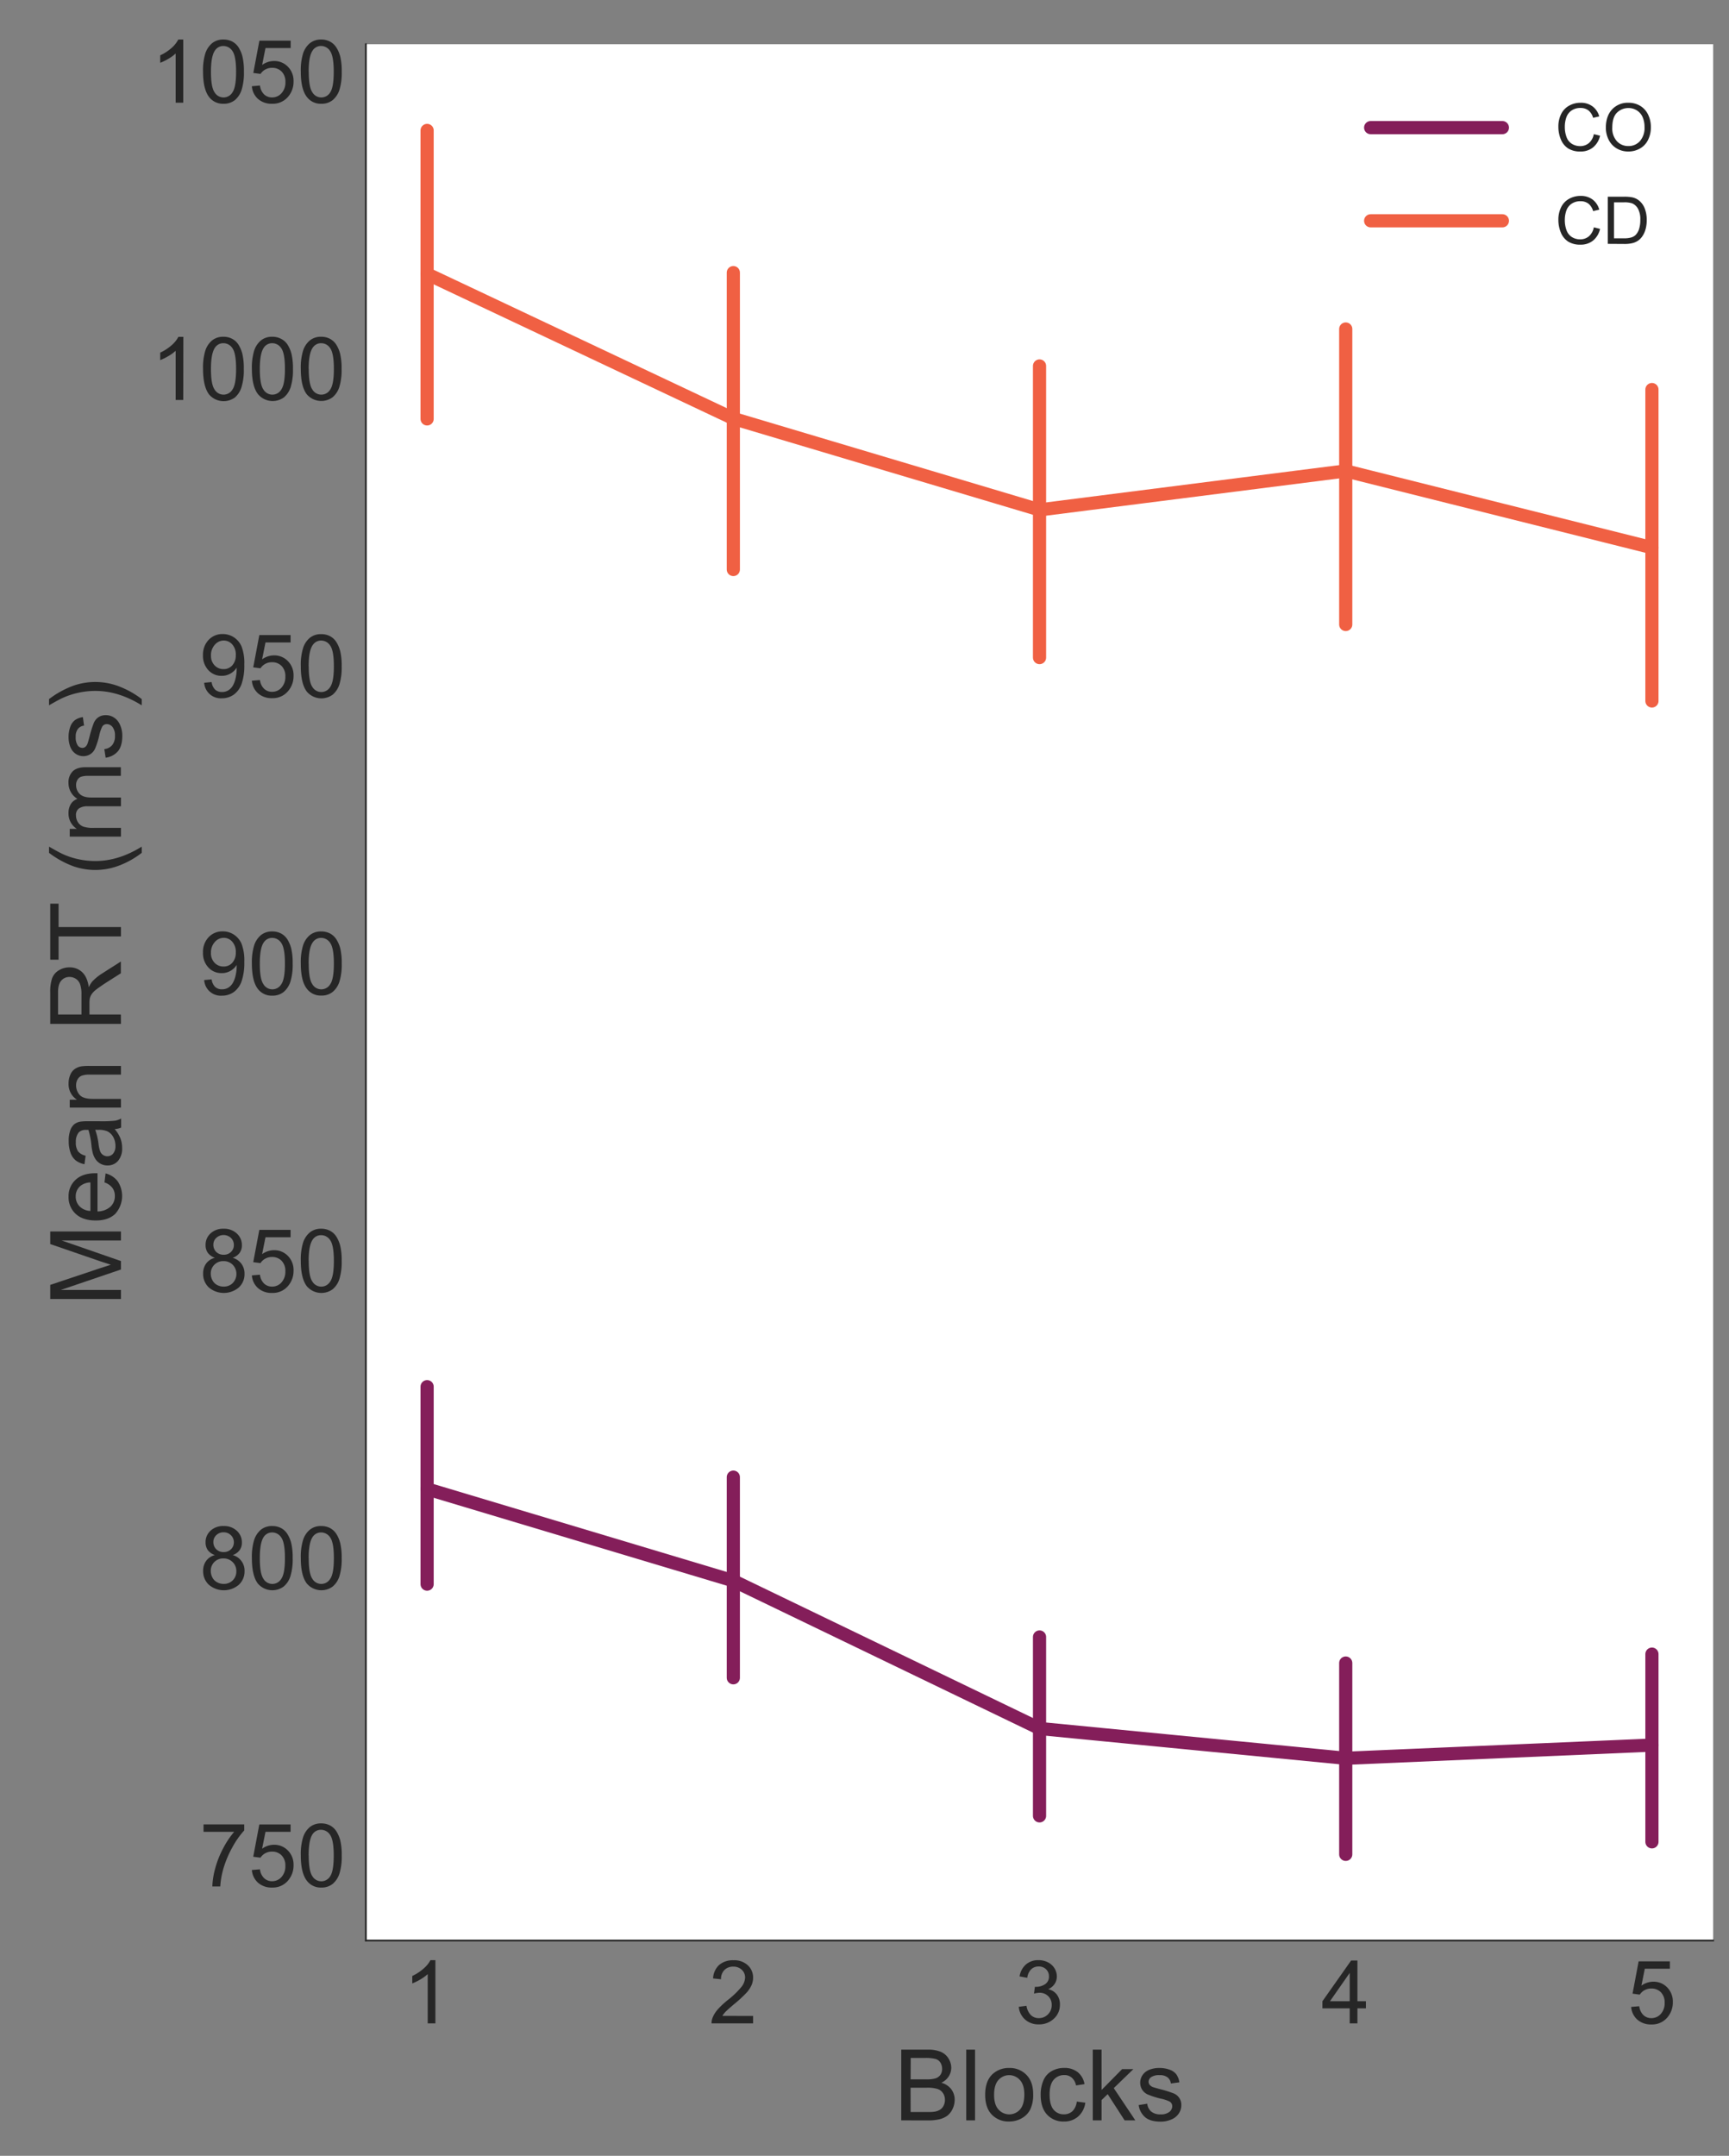 <svg id="Layer_1" data-name="Layer 1" xmlns="http://www.w3.org/2000/svg" xmlns:xlink="http://www.w3.org/1999/xlink" viewBox="0 0 787.48 981.75"><rect x="0" y="0" width="787.48" height="981.75" fill="#808080" stroke="none"/><defs><style>.cls-1,.cls-5,.cls-6,.cls-7{fill:none;}.cls-2{fill:#fff;}.cls-3{fill:#262626;}.cls-4{clip-path:url(#clip-path);}.cls-5{stroke:#841e5a;}.cls-5,.cls-6{stroke-linecap:round;stroke-linejoin:round;stroke-width:6px;}.cls-6{stroke:#f06043;}.cls-7{stroke:#262626;stroke-linecap:square;stroke-width:0.8px;}</style><clipPath id="clip-path"><rect class="cls-1" x="166.64" y="20.14" width="613.64" height="863.57"/></clipPath></defs><g id="patch_7" data-name="patch 7"><path class="cls-2" d="M166.64,883.71H780.27V20.14H166.64Z"/></g><g id="matplotlib.axis_3" data-name="matplotlib.axis 3"><g id="xtick_3" data-name="xtick 3"><g id="text_14" data-name="text 14"><path id="ArialMT-31" class="cls-3" d="M198.31,921.44H194.8V899a18.43,18.43,0,0,1-3.33,2.42,24.43,24.43,0,0,1-3.7,1.82v-3.4a21.3,21.3,0,0,0,5.15-3.36,13.29,13.29,0,0,0,3.13-3.83h2.26Z"/></g></g><g id="xtick_4" data-name="xtick 4"><g id="text_15" data-name="text 15"><path id="ArialMT-32" class="cls-3" d="M343,918.06v3.38H324.08a6.52,6.52,0,0,1,.41-2.44,13.09,13.09,0,0,1,2.31-3.81,37.42,37.42,0,0,1,4.61-4.34,39.34,39.34,0,0,0,6.31-6.06,7.28,7.28,0,0,0,1.64-4.23,4.69,4.69,0,0,0-1.5-3.52A5.37,5.37,0,0,0,334,895.6a5.49,5.49,0,0,0-4.07,1.53,5.75,5.75,0,0,0-1.54,4.21l-3.61-.37a8.87,8.87,0,0,1,2.78-6.16,9.58,9.58,0,0,1,6.52-2.12,9.05,9.05,0,0,1,6.52,2.29,7.5,7.5,0,0,1,2.4,5.66,8.57,8.57,0,0,1-.7,3.38,13.17,13.17,0,0,1-2.34,3.5,56.3,56.3,0,0,1-5.41,5c-2.12,1.77-3.47,3-4.07,3.61a11.27,11.27,0,0,0-1.48,1.9Z"/></g></g><g id="xtick_5" data-name="xtick 5"><g id="text_16" data-name="text 16"><path id="ArialMT-33" class="cls-3" d="M464,913.89l3.51-.47a7.71,7.71,0,0,0,2.06,4.3,5.08,5.08,0,0,0,3.54,1.32,5.66,5.66,0,0,0,4.19-1.72,5.78,5.78,0,0,0,1.71-4.26,5.37,5.37,0,0,0-1.58-4,5.44,5.44,0,0,0-4-1.57,10.14,10.14,0,0,0-2.48.39l.39-3.09a4.41,4.41,0,0,0,.56,0,7.27,7.27,0,0,0,4.05-1.17,4,4,0,0,0,1.8-3.62,4.27,4.27,0,0,0-1.32-3.2,4.61,4.61,0,0,0-3.37-1.27,4.78,4.78,0,0,0-3.42,1.29,6.49,6.49,0,0,0-1.76,3.87l-3.51-.63a9,9,0,0,1,2.92-5.47,8.47,8.47,0,0,1,5.69-1.95,9.34,9.34,0,0,1,4.31,1,7.25,7.25,0,0,1,3,2.74,7,7,0,0,1,1.05,3.7,6,6,0,0,1-1,3.37,6.75,6.75,0,0,1-2.94,2.43,6.55,6.55,0,0,1,3.94,2.43,7.39,7.39,0,0,1,1.41,4.62,8.45,8.45,0,0,1-2.74,6.35,9.61,9.61,0,0,1-6.91,2.61,9,9,0,0,1-6.27-2.25A8.71,8.71,0,0,1,464,913.89Z"/></g></g><g id="xtick_6" data-name="xtick 6"><g id="text_17" data-name="text 17"><path id="ArialMT-34" class="cls-3" d="M614.73,921.44v-6.85H602.3v-3.23l13.07-18.55h2.87v18.55h3.87v3.23h-3.87v6.85Zm0-10.08V898.45l-9,12.91Z"/></g></g><g id="xtick_7" data-name="xtick 7"><g id="text_18" data-name="text 18"><path id="ArialMT-35" class="cls-3" d="M742.92,913.94l3.69-.31a6.69,6.69,0,0,0,1.91,4.06,5.16,5.16,0,0,0,3.6,1.35,5.64,5.64,0,0,0,4.3-1.91,7.23,7.23,0,0,0,1.75-5.08,6.55,6.55,0,0,0-1.68-4.75,5.9,5.9,0,0,0-4.43-1.74,6.09,6.09,0,0,0-3.07.78,5.81,5.81,0,0,0-2.14,2l-3.3-.44,2.77-14.7h14.24v3.36H749.13l-1.54,7.69a9.3,9.3,0,0,1,5.41-1.8,8.55,8.55,0,0,1,6.32,2.6,9.1,9.1,0,0,1,2.58,6.69,10.39,10.39,0,0,1-2.26,6.71,9.07,9.07,0,0,1-7.52,3.48,9.28,9.28,0,0,1-6.38-2.19A8.59,8.59,0,0,1,742.92,913.94Z"/></g></g><g id="text_19" data-name="text 19"><path id="ArialMT-42" class="cls-3" d="M410.48,965.6V933.39h12.09a15,15,0,0,1,5.92,1,7.54,7.54,0,0,1,3.49,3,7.94,7.94,0,0,1,1.27,4.25,7.37,7.37,0,0,1-1.12,3.89,8.11,8.11,0,0,1-3.38,2.94,8.41,8.41,0,0,1,4.48,2.92,7.84,7.84,0,0,1,1.58,4.88,9.43,9.43,0,0,1-1,4.22,8.24,8.24,0,0,1-2.36,3,10,10,0,0,1-3.53,1.6,21.87,21.87,0,0,1-5.19.53Zm4.27-18.67h7a15.47,15.47,0,0,0,4.07-.38,4.44,4.44,0,0,0,2.44-1.6,4.64,4.64,0,0,0,.83-2.82,5.18,5.18,0,0,0-.77-2.82,3.88,3.88,0,0,0-2.2-1.67,18.29,18.29,0,0,0-4.89-.45h-6.44Zm0,14.87h8a17.45,17.45,0,0,0,2.9-.16,6.85,6.85,0,0,0,2.46-.87,4.63,4.63,0,0,0,1.62-1.79,5.55,5.55,0,0,0,.64-2.72,5.34,5.34,0,0,0-.92-3.12,4.74,4.74,0,0,0-2.56-1.87,15.45,15.45,0,0,0-4.72-.55h-7.44Z"/><path id="ArialMT-6c" class="cls-3" d="M440.08,965.6V933.39h4V965.6Z"/><path id="ArialMT-6f" class="cls-3" d="M448.7,953.94q0-6.48,3.6-9.61a10.83,10.83,0,0,1,7.34-2.59,10.48,10.48,0,0,1,7.86,3.15q3.06,3.15,3.06,8.72a15.43,15.43,0,0,1-1.35,7.08,9.58,9.58,0,0,1-3.94,4,11.47,11.47,0,0,1-5.63,1.43,10.53,10.53,0,0,1-7.93-3.14Q448.7,959.84,448.7,953.94Zm4.06,0c0,3,.65,5.22,2,6.7a6.52,6.52,0,0,0,9.82,0q1.95-2.25,1.95-6.84c0-2.88-.65-5.07-2-6.56a6.5,6.5,0,0,0-9.8,0C453.41,948.71,452.76,951,452.76,953.94Z"/><path id="ArialMT-63" class="cls-3" d="M490.42,957.05l3.89.51a10.1,10.1,0,0,1-3.27,6.3,9.53,9.53,0,0,1-6.45,2.27A10,10,0,0,1,476.9,963q-2.92-3.13-2.92-9a16.14,16.14,0,0,1,1.26-6.61,8.66,8.66,0,0,1,3.81-4.25,11.23,11.23,0,0,1,5.57-1.42,9.7,9.7,0,0,1,6.22,1.92,8.84,8.84,0,0,1,3.1,5.46l-3.85.6a6.34,6.34,0,0,0-1.94-3.54,5.06,5.06,0,0,0-3.38-1.19,6.16,6.16,0,0,0-4.86,2.15q-1.86,2.13-1.86,6.77t1.8,6.83a5.86,5.86,0,0,0,4.7,2.13,5.55,5.55,0,0,0,3.89-1.42A7.13,7.13,0,0,0,490.42,957.05Z"/><path id="ArialMT-6b" class="cls-3" d="M497.71,965.6V933.39h4v18.37l9.36-9.49h5.12l-8.92,8.65,9.82,14.68h-4.88l-7.71-11.93-2.79,2.68v9.25Z"/><path id="ArialMT-73" class="cls-3" d="M518.61,958.63l3.91-.61a5.42,5.42,0,0,0,1.84,3.6,6.35,6.35,0,0,0,4.21,1.25,6.14,6.14,0,0,0,4-1.1,3.33,3.33,0,0,0,1.33-2.61,2.41,2.41,0,0,0-1.17-2.11,16.79,16.79,0,0,0-4-1.33,37.89,37.89,0,0,1-6-1.91,5.84,5.84,0,0,1-2.55-2.21,5.92,5.92,0,0,1-.87-3.14,6,6,0,0,1,.71-2.88,6.5,6.5,0,0,1,1.95-2.22,8.06,8.06,0,0,1,2.51-1.14,11.83,11.83,0,0,1,3.42-.48,13.42,13.42,0,0,1,4.82.79,6.52,6.52,0,0,1,3.07,2.15,8.35,8.35,0,0,1,1.36,3.6l-3.87.53a4.17,4.17,0,0,0-1.52-2.8,5.58,5.58,0,0,0-3.57-1,6.47,6.47,0,0,0-3.89.9,2.63,2.63,0,0,0-1.17,2.11,2.17,2.17,0,0,0,.49,1.39,3.55,3.55,0,0,0,1.51,1.05c.4.15,1.56.48,3.5,1a47.55,47.55,0,0,1,5.85,1.84,5.56,5.56,0,0,1,3.55,5.46,6.62,6.62,0,0,1-1.15,3.72,7.35,7.35,0,0,1-3.34,2.7,12,12,0,0,1-4.91,1q-4.55,0-6.93-1.89A8.8,8.8,0,0,1,518.61,958.63Z"/></g></g><g id="matplotlib.axis_4" data-name="matplotlib.axis 4"><g id="ytick_9" data-name="ytick 9"><g id="text_20" data-name="text 20"><path id="ArialMT-37" class="cls-3" d="M92.7,834.21v-3.38h18.54v2.73a39.31,39.31,0,0,0-5.43,7.73,47.38,47.38,0,0,0-4.14,9.93,37.42,37.42,0,0,0-1.35,7.87H96.71A34.71,34.71,0,0,1,98,850.93a42.72,42.72,0,0,1,3.65-9.24,39.11,39.11,0,0,1,5-7.48Z"/><path id="ArialMT-35-2" data-name="ArialMT-35" class="cls-3" d="M114.72,851.59l3.68-.31a6.66,6.66,0,0,0,1.91,4.05,5.17,5.17,0,0,0,3.61,1.36,5.62,5.62,0,0,0,4.29-1.91,7.26,7.26,0,0,0,1.76-5.09,6.54,6.54,0,0,0-1.69-4.74,5.9,5.9,0,0,0-4.43-1.74,6.22,6.22,0,0,0-3.07.77,6,6,0,0,0-2.14,2l-3.3-.43,2.77-14.71h14.24v3.37H120.92l-1.54,7.69a9.3,9.3,0,0,1,5.41-1.8,8.59,8.59,0,0,1,6.33,2.6,9.08,9.08,0,0,1,2.58,6.68,10.44,10.44,0,0,1-2.27,6.72,9.06,9.06,0,0,1-7.51,3.48,9.28,9.28,0,0,1-6.39-2.19A8.54,8.54,0,0,1,114.72,851.59Z"/><path id="ArialMT-30" class="cls-3" d="M137,845a26.13,26.13,0,0,1,1-8.18,10.07,10.07,0,0,1,3.1-4.77,7.92,7.92,0,0,1,5.18-1.68,8.47,8.47,0,0,1,4.05.93,7.79,7.79,0,0,1,2.87,2.67A14.61,14.61,0,0,1,155,838.2a28.3,28.3,0,0,1,.64,6.77,26.21,26.21,0,0,1-1,8.13,10.17,10.17,0,0,1-3.09,4.79,8,8,0,0,1-5.21,1.69,7.85,7.85,0,0,1-6.5-3Q137,853,137,845Zm3.61,0q0,7,1.65,9.39a4.72,4.72,0,0,0,8.15,0Q152,852,152,845t-1.65-9.39a4.9,4.9,0,0,0-4.11-2.33,4.49,4.49,0,0,0-3.87,2C141.18,837,140.57,840.27,140.57,845Z"/></g></g><g id="ytick_10" data-name="ytick 10"><g id="text_21" data-name="text 21"><path id="ArialMT-38" class="cls-3" d="M97.88,708.18a6.71,6.71,0,0,1-3.25-2.29,6,6,0,0,1-1-3.56,6.94,6.94,0,0,1,2.25-5.25,8.33,8.33,0,0,1,6-2.13,8.42,8.42,0,0,1,6,2.18,7.06,7.06,0,0,1,2.29,5.3,5.82,5.82,0,0,1-1,3.47,6.71,6.71,0,0,1-3.17,2.28,7.28,7.28,0,0,1,5.38,7.34,8.2,8.2,0,0,1-2.6,6.17,10.56,10.56,0,0,1-13.66,0,8.32,8.32,0,0,1-2.6-6.26,7.56,7.56,0,0,1,1.41-4.67A7.07,7.07,0,0,1,97.88,708.18Zm-.7-6a4.48,4.48,0,0,0,1.3,3.33,4.65,4.65,0,0,0,3.4,1.29,4.54,4.54,0,0,0,3.33-1.28,4.22,4.22,0,0,0,1.3-3.14,4.35,4.35,0,0,0-1.34-3.25,4.55,4.55,0,0,0-3.33-1.32,4.61,4.61,0,0,0-3.34,1.29A4.16,4.16,0,0,0,97.18,702.21ZM96,715.44a6.32,6.32,0,0,0,.72,2.91,5,5,0,0,0,2.12,2.18,6.09,6.09,0,0,0,3,.77,5.67,5.67,0,0,0,4.16-1.62,5.57,5.57,0,0,0,1.64-4.12,5.64,5.64,0,0,0-1.69-4.2,5.76,5.76,0,0,0-4.23-1.66,5.54,5.54,0,0,0-4.11,1.64A5.6,5.6,0,0,0,96,715.44Z"/><path id="ArialMT-30-2" data-name="ArialMT-30" class="cls-3" d="M114.72,709.58a26.1,26.1,0,0,1,1-8.17,10.2,10.2,0,0,1,3.1-4.78,7.93,7.93,0,0,1,5.19-1.68,8.45,8.45,0,0,1,4,.93,7.66,7.66,0,0,1,2.87,2.68,14.17,14.17,0,0,1,1.78,4.25,28.3,28.3,0,0,1,.64,6.77,26.24,26.24,0,0,1-1,8.13,10.13,10.13,0,0,1-3.1,4.79,8.7,8.7,0,0,1-11.7-1.28Q114.72,717.65,114.72,709.58Zm3.61,0q0,7,1.65,9.39a4.71,4.71,0,0,0,8.14,0q1.65-2.34,1.65-9.38c0-4.71-.55-7.85-1.65-9.39a4.9,4.9,0,0,0-4.11-2.33,4.54,4.54,0,0,0-3.87,2Q118.33,702.54,118.33,709.58Z"/><path id="ArialMT-30-3" data-name="ArialMT-30" class="cls-3" d="M137,709.58a26.06,26.06,0,0,1,1-8.17,10,10,0,0,1,3.1-4.78,7.92,7.92,0,0,1,5.18-1.68,8.47,8.47,0,0,1,4.05.93,7.74,7.74,0,0,1,2.87,2.68,14.43,14.43,0,0,1,1.78,4.25,28.3,28.3,0,0,1,.64,6.77,26.21,26.21,0,0,1-1,8.13,10.12,10.12,0,0,1-3.09,4.79,8.71,8.71,0,0,1-11.71-1.28Q137,717.65,137,709.58Zm3.61,0q0,7,1.65,9.39a4.72,4.72,0,0,0,8.15,0q1.65-2.34,1.65-9.38c0-4.71-.55-7.85-1.65-9.39a4.9,4.9,0,0,0-4.11-2.33,4.51,4.51,0,0,0-3.87,2Q140.58,702.54,140.57,709.58Z"/></g></g><g id="ytick_11" data-name="ytick 11"><g id="text_22" data-name="text 22"><path id="ArialMT-38-2" data-name="ArialMT-38" class="cls-3" d="M97.88,572.79a6.71,6.71,0,0,1-3.25-2.29,6,6,0,0,1-1-3.55,6.91,6.91,0,0,1,2.25-5.25,8.29,8.29,0,0,1,6-2.14,8.38,8.38,0,0,1,6,2.19,7,7,0,0,1,2.29,5.3,5.81,5.81,0,0,1-1,3.46,6.71,6.71,0,0,1-3.17,2.28,7.7,7.7,0,0,1,4,2.77,7.61,7.61,0,0,1,1.37,4.57,8.18,8.18,0,0,1-2.6,6.17,10.58,10.58,0,0,1-13.66,0,8.35,8.35,0,0,1-2.6-6.27,7.56,7.56,0,0,1,1.41-4.67A7.07,7.07,0,0,1,97.88,572.79Zm-.7-6a4.47,4.47,0,0,0,1.3,3.32,4.65,4.65,0,0,0,3.4,1.29,4.54,4.54,0,0,0,3.33-1.28,4.21,4.21,0,0,0,1.3-3.13,4.38,4.38,0,0,0-1.34-3.26,4.9,4.9,0,0,0-6.67,0A4.13,4.13,0,0,0,97.18,566.83ZM96,580.05a6.26,6.26,0,0,0,.72,2.91,5,5,0,0,0,2.12,2.19,6.19,6.19,0,0,0,3,.76,5.7,5.7,0,0,0,4.16-1.61,6,6,0,0,0,0-8.33,5.76,5.76,0,0,0-4.23-1.66A5.59,5.59,0,0,0,96,580.05Z"/><path id="ArialMT-35-3" data-name="ArialMT-35" class="cls-3" d="M114.72,580.81l3.68-.31a6.66,6.66,0,0,0,1.91,4.06,5.2,5.2,0,0,0,3.61,1.35,5.58,5.58,0,0,0,4.29-1.91,7.23,7.23,0,0,0,1.76-5.08,6.54,6.54,0,0,0-1.69-4.74,5.87,5.87,0,0,0-4.43-1.75,6.12,6.12,0,0,0-3.07.78,6,6,0,0,0-2.14,2l-3.3-.43,2.77-14.71h14.24v3.36H120.92l-1.54,7.7a9.3,9.3,0,0,1,5.41-1.8,8.55,8.55,0,0,1,6.33,2.6,9.08,9.08,0,0,1,2.58,6.68,10.44,10.44,0,0,1-2.27,6.72,9.07,9.07,0,0,1-7.51,3.47,9.28,9.28,0,0,1-6.39-2.19A8.51,8.51,0,0,1,114.72,580.81Z"/><path id="ArialMT-30-4" data-name="ArialMT-30" class="cls-3" d="M137,574.2a26.09,26.09,0,0,1,1-8.18,10,10,0,0,1,3.1-4.77,7.87,7.87,0,0,1,5.18-1.69,8.35,8.35,0,0,1,4.05.94,7.63,7.63,0,0,1,2.87,2.67,14.38,14.38,0,0,1,1.78,4.26,28.25,28.25,0,0,1,.64,6.77,26.3,26.3,0,0,1-1,8.13,10.09,10.09,0,0,1-3.09,4.78,8.71,8.71,0,0,1-11.71-1.28Q137,582.26,137,574.2Zm3.61,0c0,4.7.55,7.82,1.65,9.38a4.72,4.72,0,0,0,8.15,0c1.1-1.56,1.65-4.69,1.65-9.37s-.55-7.85-1.65-9.4a4.89,4.89,0,0,0-4.11-2.32,4.49,4.49,0,0,0-3.87,2Q140.58,567.14,140.57,574.2Z"/></g></g><g id="ytick_12" data-name="ytick 12"><g id="text_23" data-name="text 23"><path id="ArialMT-39" class="cls-3" d="M93,446.31l3.39-.31A5.86,5.86,0,0,0,98,449.45a4.51,4.51,0,0,0,3.11,1.08,5.33,5.33,0,0,0,2.84-.75,6,6,0,0,0,2-2,11.63,11.63,0,0,0,1.31-3.35,17.77,17.77,0,0,0,.53-4.3c0-.15,0-.38,0-.7a8,8,0,0,1-2.88,2.73,7.89,7.89,0,0,1-4,1,8,8,0,0,1-6-2.57,9.45,9.45,0,0,1-2.46-6.8,9.68,9.68,0,0,1,2.57-7,8.56,8.56,0,0,1,6.43-2.65,9.23,9.23,0,0,1,5.11,1.5,9.37,9.37,0,0,1,3.51,4.29,21.15,21.15,0,0,1,1.2,8.06,25.94,25.94,0,0,1-1.19,8.74,10.26,10.26,0,0,1-3.54,5,9.2,9.2,0,0,1-5.52,1.7A7.57,7.57,0,0,1,93,446.31Zm14.4-12.64a6.88,6.88,0,0,0-1.61-4.8,5,5,0,0,0-3.88-1.78A5.37,5.37,0,0,0,97.82,429a7.1,7.1,0,0,0-1.74,5,6.13,6.13,0,0,0,1.65,4.44,5.44,5.44,0,0,0,4.07,1.71,5.19,5.19,0,0,0,4-1.71A6.73,6.73,0,0,0,107.39,433.67Z"/><path id="ArialMT-30-5" data-name="ArialMT-30" class="cls-3" d="M114.72,438.81a26.17,26.17,0,0,1,1-8.18,10.22,10.22,0,0,1,3.1-4.77,7.93,7.93,0,0,1,5.19-1.68,8.45,8.45,0,0,1,4,.93,7.72,7.72,0,0,1,2.87,2.67,14.34,14.34,0,0,1,1.78,4.26,28.3,28.3,0,0,1,.64,6.77,26.24,26.24,0,0,1-1,8.13,10.18,10.18,0,0,1-3.1,4.79,8,8,0,0,1-5.2,1.69,7.84,7.84,0,0,1-6.5-3Q114.72,446.87,114.72,438.81Zm3.61,0q0,7.05,1.65,9.39a4.71,4.71,0,0,0,8.14,0q1.65-2.34,1.65-9.37t-1.65-9.39a4.9,4.9,0,0,0-4.11-2.33,4.52,4.52,0,0,0-3.87,2.05Q118.33,431.75,118.33,438.81Z"/><path id="ArialMT-30-6" data-name="ArialMT-30" class="cls-3" d="M137,438.81a26.13,26.13,0,0,1,1-8.18,10.07,10.07,0,0,1,3.1-4.77,7.92,7.92,0,0,1,5.18-1.68,8.47,8.47,0,0,1,4.05.93,7.79,7.79,0,0,1,2.87,2.67A14.61,14.61,0,0,1,155,432a28.3,28.3,0,0,1,.64,6.77,26.21,26.21,0,0,1-1,8.13,10.17,10.17,0,0,1-3.09,4.79,8,8,0,0,1-5.21,1.69,7.85,7.85,0,0,1-6.5-3Q137,446.87,137,438.81Zm3.61,0q0,7.05,1.65,9.39a4.72,4.72,0,0,0,8.15,0q1.65-2.34,1.65-9.37t-1.65-9.39a4.9,4.9,0,0,0-4.11-2.33,4.49,4.49,0,0,0-3.87,2.05Q140.58,431.75,140.57,438.81Z"/></g></g><g id="ytick_13" data-name="ytick 13"><g id="text_24" data-name="text 24"><path id="ArialMT-39-2" data-name="ArialMT-39" class="cls-3" d="M93,310.92l3.39-.31A5.89,5.89,0,0,0,98,314.07a4.55,4.55,0,0,0,3.11,1.07,5.42,5.42,0,0,0,2.84-.74,6.2,6.2,0,0,0,2-2,11.74,11.74,0,0,0,1.31-3.35,17.83,17.83,0,0,0,.53-4.3c0-.16,0-.39,0-.7a8.1,8.1,0,0,1-2.88,2.72,7.79,7.79,0,0,1-4,1,8,8,0,0,1-6-2.57,9.45,9.45,0,0,1-2.46-6.8,9.67,9.67,0,0,1,2.57-7,8.57,8.57,0,0,1,6.43-2.66,9.16,9.16,0,0,1,5.11,1.51,9.39,9.39,0,0,1,3.51,4.28,21.15,21.15,0,0,1,1.2,8.06,25.94,25.94,0,0,1-1.19,8.74,10.17,10.17,0,0,1-3.54,4.95A9.2,9.2,0,0,1,101,318,7.56,7.56,0,0,1,93,310.92Zm14.4-12.64a6.88,6.88,0,0,0-1.61-4.8,5.07,5.07,0,0,0-3.88-1.78,5.35,5.35,0,0,0-4.08,1.92,7.08,7.08,0,0,0-1.74,5A6.13,6.13,0,0,0,97.73,303a5.44,5.44,0,0,0,4.07,1.71,5.19,5.19,0,0,0,4-1.71A6.73,6.73,0,0,0,107.39,298.28Z"/><path id="ArialMT-35-4" data-name="ArialMT-35" class="cls-3" d="M114.72,310l3.68-.31a6.63,6.63,0,0,0,1.91,4,5.17,5.17,0,0,0,3.61,1.36,5.62,5.62,0,0,0,4.29-1.91,7.23,7.23,0,0,0,1.76-5.08,6.55,6.55,0,0,0-1.69-4.75,5.9,5.9,0,0,0-4.43-1.74,6.22,6.22,0,0,0-3.07.77,6.06,6.06,0,0,0-2.14,2l-3.3-.43,2.77-14.7h14.24v3.36H120.92l-1.54,7.69a9.3,9.3,0,0,1,5.41-1.8,8.59,8.59,0,0,1,6.33,2.6,9.09,9.09,0,0,1,2.58,6.68,10.4,10.4,0,0,1-2.27,6.72,9.06,9.06,0,0,1-7.51,3.48,9.28,9.28,0,0,1-6.39-2.19A8.54,8.54,0,0,1,114.72,310Z"/><path id="ArialMT-30-7" data-name="ArialMT-30" class="cls-3" d="M137,303.42a26,26,0,0,1,1-8.17,10,10,0,0,1,3.1-4.78,7.92,7.92,0,0,1,5.18-1.68,8.47,8.47,0,0,1,4.05.93,7.74,7.74,0,0,1,2.87,2.68,14.43,14.43,0,0,1,1.78,4.25,28.3,28.3,0,0,1,.64,6.77,26.21,26.21,0,0,1-1,8.13,10.12,10.12,0,0,1-3.09,4.79,8.71,8.71,0,0,1-11.71-1.28Q137,311.49,137,303.42Zm3.61,0q0,7.05,1.65,9.39a4.72,4.72,0,0,0,8.15,0c1.1-1.57,1.65-4.69,1.65-9.38s-.55-7.85-1.65-9.39a4.9,4.9,0,0,0-4.11-2.33,4.51,4.51,0,0,0-3.87,2.05Q140.58,296.38,140.57,303.42Z"/></g></g><g id="ytick_14" data-name="ytick 14"><g id="text_25" data-name="text 25"><path id="ArialMT-31-2" data-name="ArialMT-31" class="cls-3" d="M83.46,182.15H80v-22.4a18.08,18.08,0,0,1-3.33,2.42,23.52,23.52,0,0,1-3.7,1.82v-3.4a21.15,21.15,0,0,0,5.16-3.35,13.23,13.23,0,0,0,3.12-3.84h2.26Z"/><path id="ArialMT-30-8" data-name="ArialMT-30" class="cls-3" d="M92.47,168a26.09,26.09,0,0,1,1-8.18,10,10,0,0,1,3.1-4.77,7.87,7.87,0,0,1,5.18-1.69,8.35,8.35,0,0,1,4,.94,7.63,7.63,0,0,1,2.87,2.67,14.38,14.38,0,0,1,1.78,4.26,28.25,28.25,0,0,1,.64,6.77,26,26,0,0,1-1,8.13A10.09,10.09,0,0,1,107,181a8.71,8.71,0,0,1-11.71-1.28Q92.48,176.1,92.47,168Zm3.61,0c0,4.7.55,7.82,1.65,9.38a4.72,4.72,0,0,0,8.15,0c1.1-1.56,1.65-4.69,1.65-9.37s-.55-7.85-1.65-9.4a4.89,4.89,0,0,0-4.11-2.32,4.49,4.49,0,0,0-3.87,2.05Q96.09,161,96.08,168Z"/><path id="ArialMT-30-9" data-name="ArialMT-30" class="cls-3" d="M114.72,168a26.42,26.42,0,0,1,1-8.18,10.11,10.11,0,0,1,3.1-4.77,7.92,7.92,0,0,1,5.19-1.69,8.29,8.29,0,0,1,4,.94A7.56,7.56,0,0,1,131,157a14.12,14.12,0,0,1,1.78,4.26,28.17,28.17,0,0,1,.65,6.77,26.3,26.3,0,0,1-1,8.13,10.16,10.16,0,0,1-3.09,4.78,8.71,8.71,0,0,1-11.71-1.28Q114.72,176.1,114.72,168Zm3.61,0c0,4.7.55,7.82,1.65,9.38a4.71,4.71,0,0,0,8.14,0c1.1-1.56,1.65-4.69,1.65-9.37s-.55-7.85-1.65-9.4a4.89,4.89,0,0,0-4.11-2.32,4.52,4.52,0,0,0-3.87,2.05C118.94,160.11,118.33,163.33,118.33,168Z"/><path id="ArialMT-30-10" data-name="ArialMT-30" class="cls-3" d="M137,168a26.09,26.09,0,0,1,1-8.18,10,10,0,0,1,3.1-4.77,7.88,7.88,0,0,1,5.19-1.69,8.34,8.34,0,0,1,4,.94,7.63,7.63,0,0,1,2.87,2.67,14.12,14.12,0,0,1,1.78,4.26,28.25,28.25,0,0,1,.64,6.77,26.33,26.33,0,0,1-1,8.13,10.1,10.1,0,0,1-3.1,4.78,8.7,8.7,0,0,1-11.7-1.28Q137,176.1,137,168Zm3.62,0c0,4.7.55,7.82,1.65,9.38a4.71,4.71,0,0,0,8.14,0c1.1-1.56,1.65-4.69,1.65-9.37s-.55-7.85-1.65-9.4a4.89,4.89,0,0,0-4.11-2.32,4.52,4.52,0,0,0-3.87,2.05Q140.58,161,140.58,168Z"/></g></g><g id="ytick_15" data-name="ytick 15"><g id="text_26" data-name="text 26"><path id="ArialMT-31-3" data-name="ArialMT-31" class="cls-3" d="M83.46,46.77H80V24.37a18.55,18.55,0,0,1-3.33,2.42,24.28,24.28,0,0,1-3.7,1.81V25.2a21.15,21.15,0,0,0,5.16-3.35A13.34,13.34,0,0,0,81.2,18h2.26Z"/><path id="ArialMT-30-11" data-name="ArialMT-30" class="cls-3" d="M92.47,32.65a26.13,26.13,0,0,1,1-8.18,10.14,10.14,0,0,1,3.1-4.77A7.92,7.92,0,0,1,101.8,18a8.47,8.47,0,0,1,4,.93,7.79,7.79,0,0,1,2.87,2.67,14.49,14.49,0,0,1,1.78,4.26,28.3,28.3,0,0,1,.64,6.77,25.91,25.91,0,0,1-1,8.13A10.17,10.17,0,0,1,107,45.57a8,8,0,0,1-5.21,1.68,7.86,7.86,0,0,1-6.5-3Q92.48,40.71,92.47,32.65Zm3.61,0q0,7.05,1.65,9.39a4.72,4.72,0,0,0,8.15,0q1.65-2.34,1.65-9.37t-1.65-9.4a4.89,4.89,0,0,0-4.11-2.32A4.49,4.49,0,0,0,97.9,23Q96.09,25.59,96.08,32.65Z"/><path id="ArialMT-35-5" data-name="ArialMT-35" class="cls-3" d="M114.72,39.27l3.69-.32a6.66,6.66,0,0,0,1.9,4.06,5.17,5.17,0,0,0,3.61,1.36,5.59,5.59,0,0,0,4.29-1.92A7.22,7.22,0,0,0,130,37.37a6.5,6.5,0,0,0-1.69-4.74,5.87,5.87,0,0,0-4.42-1.74,6.06,6.06,0,0,0-3.07.77,5.92,5.92,0,0,0-2.15,2l-3.3-.43,2.77-14.71h14.25v3.37H120.92l-1.53,7.69a9.28,9.28,0,0,1,5.4-1.8,8.59,8.59,0,0,1,6.33,2.6,9.08,9.08,0,0,1,2.58,6.68,10.43,10.43,0,0,1-2.26,6.72,9.08,9.08,0,0,1-7.52,3.47,9.25,9.25,0,0,1-6.38-2.18A8.5,8.5,0,0,1,114.72,39.27Z"/><path id="ArialMT-30-12" data-name="ArialMT-30" class="cls-3" d="M137,32.65a26.13,26.13,0,0,1,1-8.18,10.14,10.14,0,0,1,3.1-4.77A7.93,7.93,0,0,1,146.3,18a8.45,8.45,0,0,1,4,.93,7.79,7.79,0,0,1,2.87,2.67A14.23,14.23,0,0,1,155,25.88a28.3,28.3,0,0,1,.64,6.77,26.24,26.24,0,0,1-1,8.13,10.18,10.18,0,0,1-3.1,4.79,7.94,7.94,0,0,1-5.2,1.68,7.83,7.83,0,0,1-6.5-3Q137,40.71,137,32.65Zm3.62,0q0,7.05,1.65,9.39a4.71,4.71,0,0,0,8.14,0Q152,39.68,152,32.65t-1.65-9.4a4.89,4.89,0,0,0-4.11-2.32A4.52,4.52,0,0,0,142.39,23Q140.58,25.59,140.58,32.65Z"/></g></g><g id="text_27" data-name="text 27"><path id="ArialMT-4d" class="cls-3" d="M55.09,591.55H22.88v-6.42l22.8-7.63q3.2-1.05,4.78-1.54c-1.17-.36-2.9-.93-5.17-1.7l-22.41-7.72v-5.73H55.09v4.1h-27l27,9.37v3.84l-27.42,9.32H55.09Z"/><path id="ArialMT-65" class="cls-3" d="M47.58,538.46l.5-4.09A10,10,0,0,1,53.64,538a12.14,12.14,0,0,1-1.17,14.8q-3.15,3-8.85,3-5.88,0-9.14-3a10.24,10.24,0,0,1-3.25-7.86,10,10,0,0,1,3.18-7.65q3.2-3,9-3l1,0v17.4a9,9,0,0,0,5.9-2.17,6.5,6.5,0,0,0,2-4.88,6.1,6.1,0,0,0-1.13-3.71A7.65,7.65,0,0,0,47.58,538.46Zm-6.4,13v-13a7.84,7.84,0,0,0-4.41,1.49,6.07,6.07,0,0,0-2.29,4.9,6.27,6.27,0,0,0,1.83,4.58A7.18,7.18,0,0,0,41.18,551.44Z"/><path id="ArialMT-61" class="cls-3" d="M52.22,514.18a14.62,14.62,0,0,1,2.63,4.23,12.26,12.26,0,0,1,.77,4.36,8.51,8.51,0,0,1-1.88,5.91,6.19,6.19,0,0,1-4.8,2.07,6.37,6.37,0,0,1-3.13-.78,6.45,6.45,0,0,1-2.28-2.05,9.55,9.55,0,0,1-1.29-2.84,27.17,27.17,0,0,1-.6-3.52,36,36,0,0,0-1.36-7l-1,0a4.37,4.37,0,0,0-3.41,1.12,6.63,6.63,0,0,0-1.33,4.5,7,7,0,0,0,1,4.12,6,6,0,0,0,3.46,2l-.53,3.87a9.45,9.45,0,0,1-4-1.74,7.63,7.63,0,0,1-2.35-3.49,15.6,15.6,0,0,1-.83-5.3,14,14,0,0,1,.7-4.85,6.42,6.42,0,0,1,1.77-2.75,6.12,6.12,0,0,1,2.7-1.23,22.25,22.25,0,0,1,3.64-.2h5.27a55.86,55.86,0,0,0,7-.25,8.58,8.58,0,0,0,2.8-1v4.14A8.46,8.46,0,0,1,52.22,514.18Zm-8.84.33a30,30,0,0,1,1.5,6.46,14.78,14.78,0,0,0,.79,3.45A3.47,3.47,0,0,0,47,526a3.34,3.34,0,0,0,1.88.55,3.38,3.38,0,0,0,2.63-1.19,5.17,5.17,0,0,0,1.06-3.51,8.13,8.13,0,0,0-1-4.07,6.14,6.14,0,0,0-2.73-2.61,9.52,9.52,0,0,0-4-.64Z"/><path id="ArialMT-6e" class="cls-3" d="M55.09,504.38H31.76v-3.56h3.31a8.38,8.38,0,0,1-3.84-7.42,9.66,9.66,0,0,1,.76-3.88,6.07,6.07,0,0,1,2-2.66,7.79,7.79,0,0,1,2.92-1.23,23.59,23.59,0,0,1,3.84-.21H55.09v3.95H40.9a10.56,10.56,0,0,0-3.62.47,3.75,3.75,0,0,0-1.9,1.63,5.16,5.16,0,0,0-.72,2.76,6.4,6.4,0,0,0,1.6,4.36q1.6,1.85,6.08,1.84H55.09Z"/><path id="ArialMT-52" class="cls-3" d="M55.09,466.28H22.88V452a19,19,0,0,1,.87-6.55,7.15,7.15,0,0,1,3.07-3.58,9.06,9.06,0,0,1,4.85-1.34,8.12,8.12,0,0,1,5.78,2.22c1.57,1.48,2.56,3.76,3,6.85A10.73,10.73,0,0,1,42,447a22.59,22.59,0,0,1,4.28-3.54l8.77-5.6v5.36l-6.7,4.26q-2.89,1.88-4.43,3.08a9.65,9.65,0,0,0-2.16,2.16,6.43,6.43,0,0,0-.86,1.95,13,13,0,0,0-.15,2.37V462h14.3ZM37.1,462v-9.17a13.47,13.47,0,0,0-.61-4.56,4.83,4.83,0,0,0-1.93-2.51,5.23,5.23,0,0,0-2.89-.86,4.78,4.78,0,0,0-3.75,1.66c-1,1.11-1.48,2.85-1.48,5.24V462Z"/><path id="ArialMT-54" class="cls-3" d="M55.09,426.44H26.68v10.61h-3.8V411.52h3.8v10.65H55.09Z"/><path id="ArialMT-28" class="cls-3" d="M64.56,388.38a39.75,39.75,0,0,1-9.66,5.54,30.38,30.38,0,0,1-21.49.57,42.3,42.3,0,0,1-11.08-6.11v-2.83q4.58,2.65,6.53,3.51a34.84,34.84,0,0,0,6.33,2.11,36.66,36.66,0,0,0,8.26.94q10.56,0,21.11-6.56Z"/><path id="ArialMT-6d" class="cls-3" d="M55.09,381H31.76v-3.53H35a8.37,8.37,0,0,1-2.75-2.92,8.22,8.22,0,0,1-1.05-4.16,7.72,7.72,0,0,1,1.07-4.25,5.73,5.73,0,0,1,3-2.34,8.39,8.39,0,0,1-4.08-7.21,7.06,7.06,0,0,1,1.93-5.34c1.27-1.24,3.25-1.87,5.92-1.87h16v3.94H40.39a10.62,10.62,0,0,0-3.41.39,3.2,3.2,0,0,0-1.68,1.39,4.29,4.29,0,0,0-.64,2.37,5.55,5.55,0,0,0,1.64,4.09c1.09,1.08,2.83,1.62,5.24,1.62H55.09v4H39.93a6.63,6.63,0,0,0-4,1,3.64,3.64,0,0,0-1.32,3.16,5.74,5.74,0,0,0,.88,3.09,5,5,0,0,0,2.57,2.05A14.3,14.3,0,0,0,43,377H55.09Z"/><path id="ArialMT-73-2" data-name="ArialMT-73" class="cls-3" d="M48.12,345.05l-.61-3.91a5.42,5.42,0,0,0,3.6-1.84,6.35,6.35,0,0,0,1.25-4.21,6.14,6.14,0,0,0-1.1-4,3.33,3.33,0,0,0-2.61-1.33,2.41,2.41,0,0,0-2.11,1.17,17.28,17.28,0,0,0-1.33,4,36.85,36.85,0,0,1-1.91,6,5.84,5.84,0,0,1-2.21,2.55,5.92,5.92,0,0,1-3.14.87,6,6,0,0,1-2.88-.71,6.5,6.5,0,0,1-2.22-1.95,8.06,8.06,0,0,1-1.14-2.51,11.83,11.83,0,0,1-.48-3.42A13.42,13.42,0,0,1,32,331a6.52,6.52,0,0,1,2.15-3.07,8.35,8.35,0,0,1,3.6-1.36l.53,3.87a4.17,4.17,0,0,0-2.8,1.52,5.58,5.58,0,0,0-1,3.57,6.47,6.47,0,0,0,.9,3.89,2.63,2.63,0,0,0,2.11,1.17,2.17,2.17,0,0,0,1.39-.49,3.55,3.55,0,0,0,1-1.51c.15-.4.48-1.56,1-3.5a47.55,47.55,0,0,1,1.84-5.85,5.92,5.92,0,0,1,2.08-2.6,5.76,5.76,0,0,1,3.38-.95A6.62,6.62,0,0,1,52,326.82a7.35,7.35,0,0,1,2.7,3.34,12,12,0,0,1,1,4.91c0,3-.63,5.35-1.89,6.93A8.8,8.8,0,0,1,48.12,345.05Z"/><path id="ArialMT-29" class="cls-3" d="M64.56,318.37v2.84Q54,314.64,43.45,314.64a36.07,36.07,0,0,0-8.2.94,34.79,34.79,0,0,0-6.33,2.09q-2,.85-6.59,3.54v-2.84a42.26,42.26,0,0,1,11.08-6.1,30.17,30.17,0,0,1,21.49.58A40.72,40.72,0,0,1,64.56,318.37Z"/></g></g><g id="line2d_3" data-name="line2d 3"><g class="cls-4"><path class="cls-5" d="M194.53,678.06,334,719.89l139.47,67.26,139.46,13.56,139.46-6"/></g></g><g id="LineCollection_1" data-name="LineCollection 1"><g class="cls-4"><path class="cls-5" d="M194.53,721.4V631.48"/></g><g class="cls-4"><path class="cls-5" d="M334,764.05V672.68"/></g><g class="cls-4"><path class="cls-5" d="M473.46,826.93V745.47"/></g><g class="cls-4"><path class="cls-5" d="M612.92,844.46V757.34"/></g><g class="cls-4"><path class="cls-5" d="M752.38,838.76V753.28"/></g></g><g id="line2d_4" data-name="line2d 4"><g class="cls-4"><path class="cls-6" d="M194.53,124.76,334,190.6l139.47,41.6,139.46-17.74,139.46,34.93"/></g></g><g id="LineCollection_2" data-name="LineCollection 2"><g class="cls-4"><path class="cls-6" d="M194.53,190.77V59.4"/></g><g class="cls-4"><path class="cls-6" d="M334,259.35V124.15"/></g><g class="cls-4"><path class="cls-6" d="M473.46,299.46V166.66"/></g><g class="cls-4"><path class="cls-6" d="M612.92,284.39V149.83"/></g><g class="cls-4"><path class="cls-6" d="M752.38,319.22V177.4"/></g></g><g id="patch_8" data-name="patch 8"><path class="cls-7" d="M166.64,883.71V20.14"/></g><g id="patch_9" data-name="patch 9"><path class="cls-7" d="M166.64,883.71H780.27"/></g><g id="legend_1" data-name="legend 1"><g id="line2d_9" data-name="line2d 9"><path class="cls-5" d="M624.27,58.12h60"/></g><g id="text_29" data-name="text 29"><path id="ArialMT-43" class="cls-3" d="M725.91,61.09l2.84.71a9.48,9.48,0,0,1-3.21,5.34A8.84,8.84,0,0,1,719.86,69a10.24,10.24,0,0,1-5.65-1.41,8.84,8.84,0,0,1-3.31-4.1,14.67,14.67,0,0,1-1.13-5.75,12.68,12.68,0,0,1,1.28-5.85,8.74,8.74,0,0,1,3.65-3.79,10.56,10.56,0,0,1,5.2-1.3,8.75,8.75,0,0,1,5.42,1.64A8.51,8.51,0,0,1,728.39,53l-2.8.66a6.62,6.62,0,0,0-2.17-3.41,5.74,5.74,0,0,0-3.57-1.08,6.9,6.9,0,0,0-4.14,1.2,6.26,6.26,0,0,0-2.34,3.18,12.79,12.79,0,0,0-.67,4.12,13.11,13.11,0,0,0,.8,4.78A5.87,5.87,0,0,0,716,65.54a7,7,0,0,0,3.65,1,6.14,6.14,0,0,0,4-1.37A7.1,7.1,0,0,0,725.91,61.09Z"/><path id="ArialMT-4f" class="cls-3" d="M731.39,58.16c0-3.57,1-6.36,2.87-8.37a9.74,9.74,0,0,1,7.41-3A10.29,10.29,0,0,1,747,48.18a9.27,9.27,0,0,1,3.63,4,12.84,12.84,0,0,1,1.26,5.77,12.65,12.65,0,0,1-1.32,5.84,9,9,0,0,1-3.74,3.9A10.6,10.6,0,0,1,741.66,69a10.21,10.21,0,0,1-5.42-1.46,9.4,9.4,0,0,1-3.62-4A12.13,12.13,0,0,1,731.39,58.16Zm2.93,0a8.62,8.62,0,0,0,2.08,6.12,6.91,6.91,0,0,0,5.24,2.23,6.83,6.83,0,0,0,5.28-2.26,9.06,9.06,0,0,0,2.08-6.4,11,11,0,0,0-.89-4.57,6.78,6.78,0,0,0-2.59-3,7,7,0,0,0-3.83-1.08,7.32,7.32,0,0,0-5.2,2.08Q734.32,53.35,734.32,58.2Z"/></g><g id="line2d_10" data-name="line2d 10"><path class="cls-6" d="M624.27,100.55h60"/></g><g id="text_30" data-name="text 30"><path id="ArialMT-43-2" data-name="ArialMT-43" class="cls-3" d="M725.91,103.52l2.84.72a9.51,9.51,0,0,1-3.21,5.34,8.9,8.9,0,0,1-5.68,1.84,10.24,10.24,0,0,1-5.65-1.41,8.89,8.89,0,0,1-3.31-4.1,14.76,14.76,0,0,1-1.13-5.76,12.73,12.73,0,0,1,1.28-5.85,8.8,8.8,0,0,1,3.65-3.79,10.67,10.67,0,0,1,5.2-1.3,8.81,8.81,0,0,1,5.42,1.64,8.54,8.54,0,0,1,3.07,4.62l-2.8.66a6.65,6.65,0,0,0-2.17-3.42,5.8,5.8,0,0,0-3.57-1.07,7,7,0,0,0-4.14,1.19A6.24,6.24,0,0,0,713.37,96a12.75,12.75,0,0,0-.67,4.12,13.15,13.15,0,0,0,.8,4.78A6,6,0,0,0,716,108a7,7,0,0,0,3.65,1,6.09,6.09,0,0,0,4-1.37A7.07,7.07,0,0,0,725.91,103.52Z"/><path id="ArialMT-44" class="cls-3" d="M732.26,111.05V89.58h7.39a18.47,18.47,0,0,1,3.83.3,7.35,7.35,0,0,1,3.14,1.54,8.64,8.64,0,0,1,2.54,3.68,14.13,14.13,0,0,1,.85,5.1,15,15,0,0,1-.57,4.33,10.47,10.47,0,0,1-1.47,3.13,7.55,7.55,0,0,1-2,2,8.1,8.1,0,0,1-2.56,1.08,14.86,14.86,0,0,1-3.45.36Zm2.84-2.53h4.58a11.16,11.16,0,0,0,3.33-.4,4.7,4.7,0,0,0,1.93-1.11,6.79,6.79,0,0,0,1.58-2.72,13.46,13.46,0,0,0,.56-4.14A10,10,0,0,0,746,95a5.6,5.6,0,0,0-2.68-2.42,11.24,11.24,0,0,0-3.68-.44H735.1Z"/></g></g></svg>